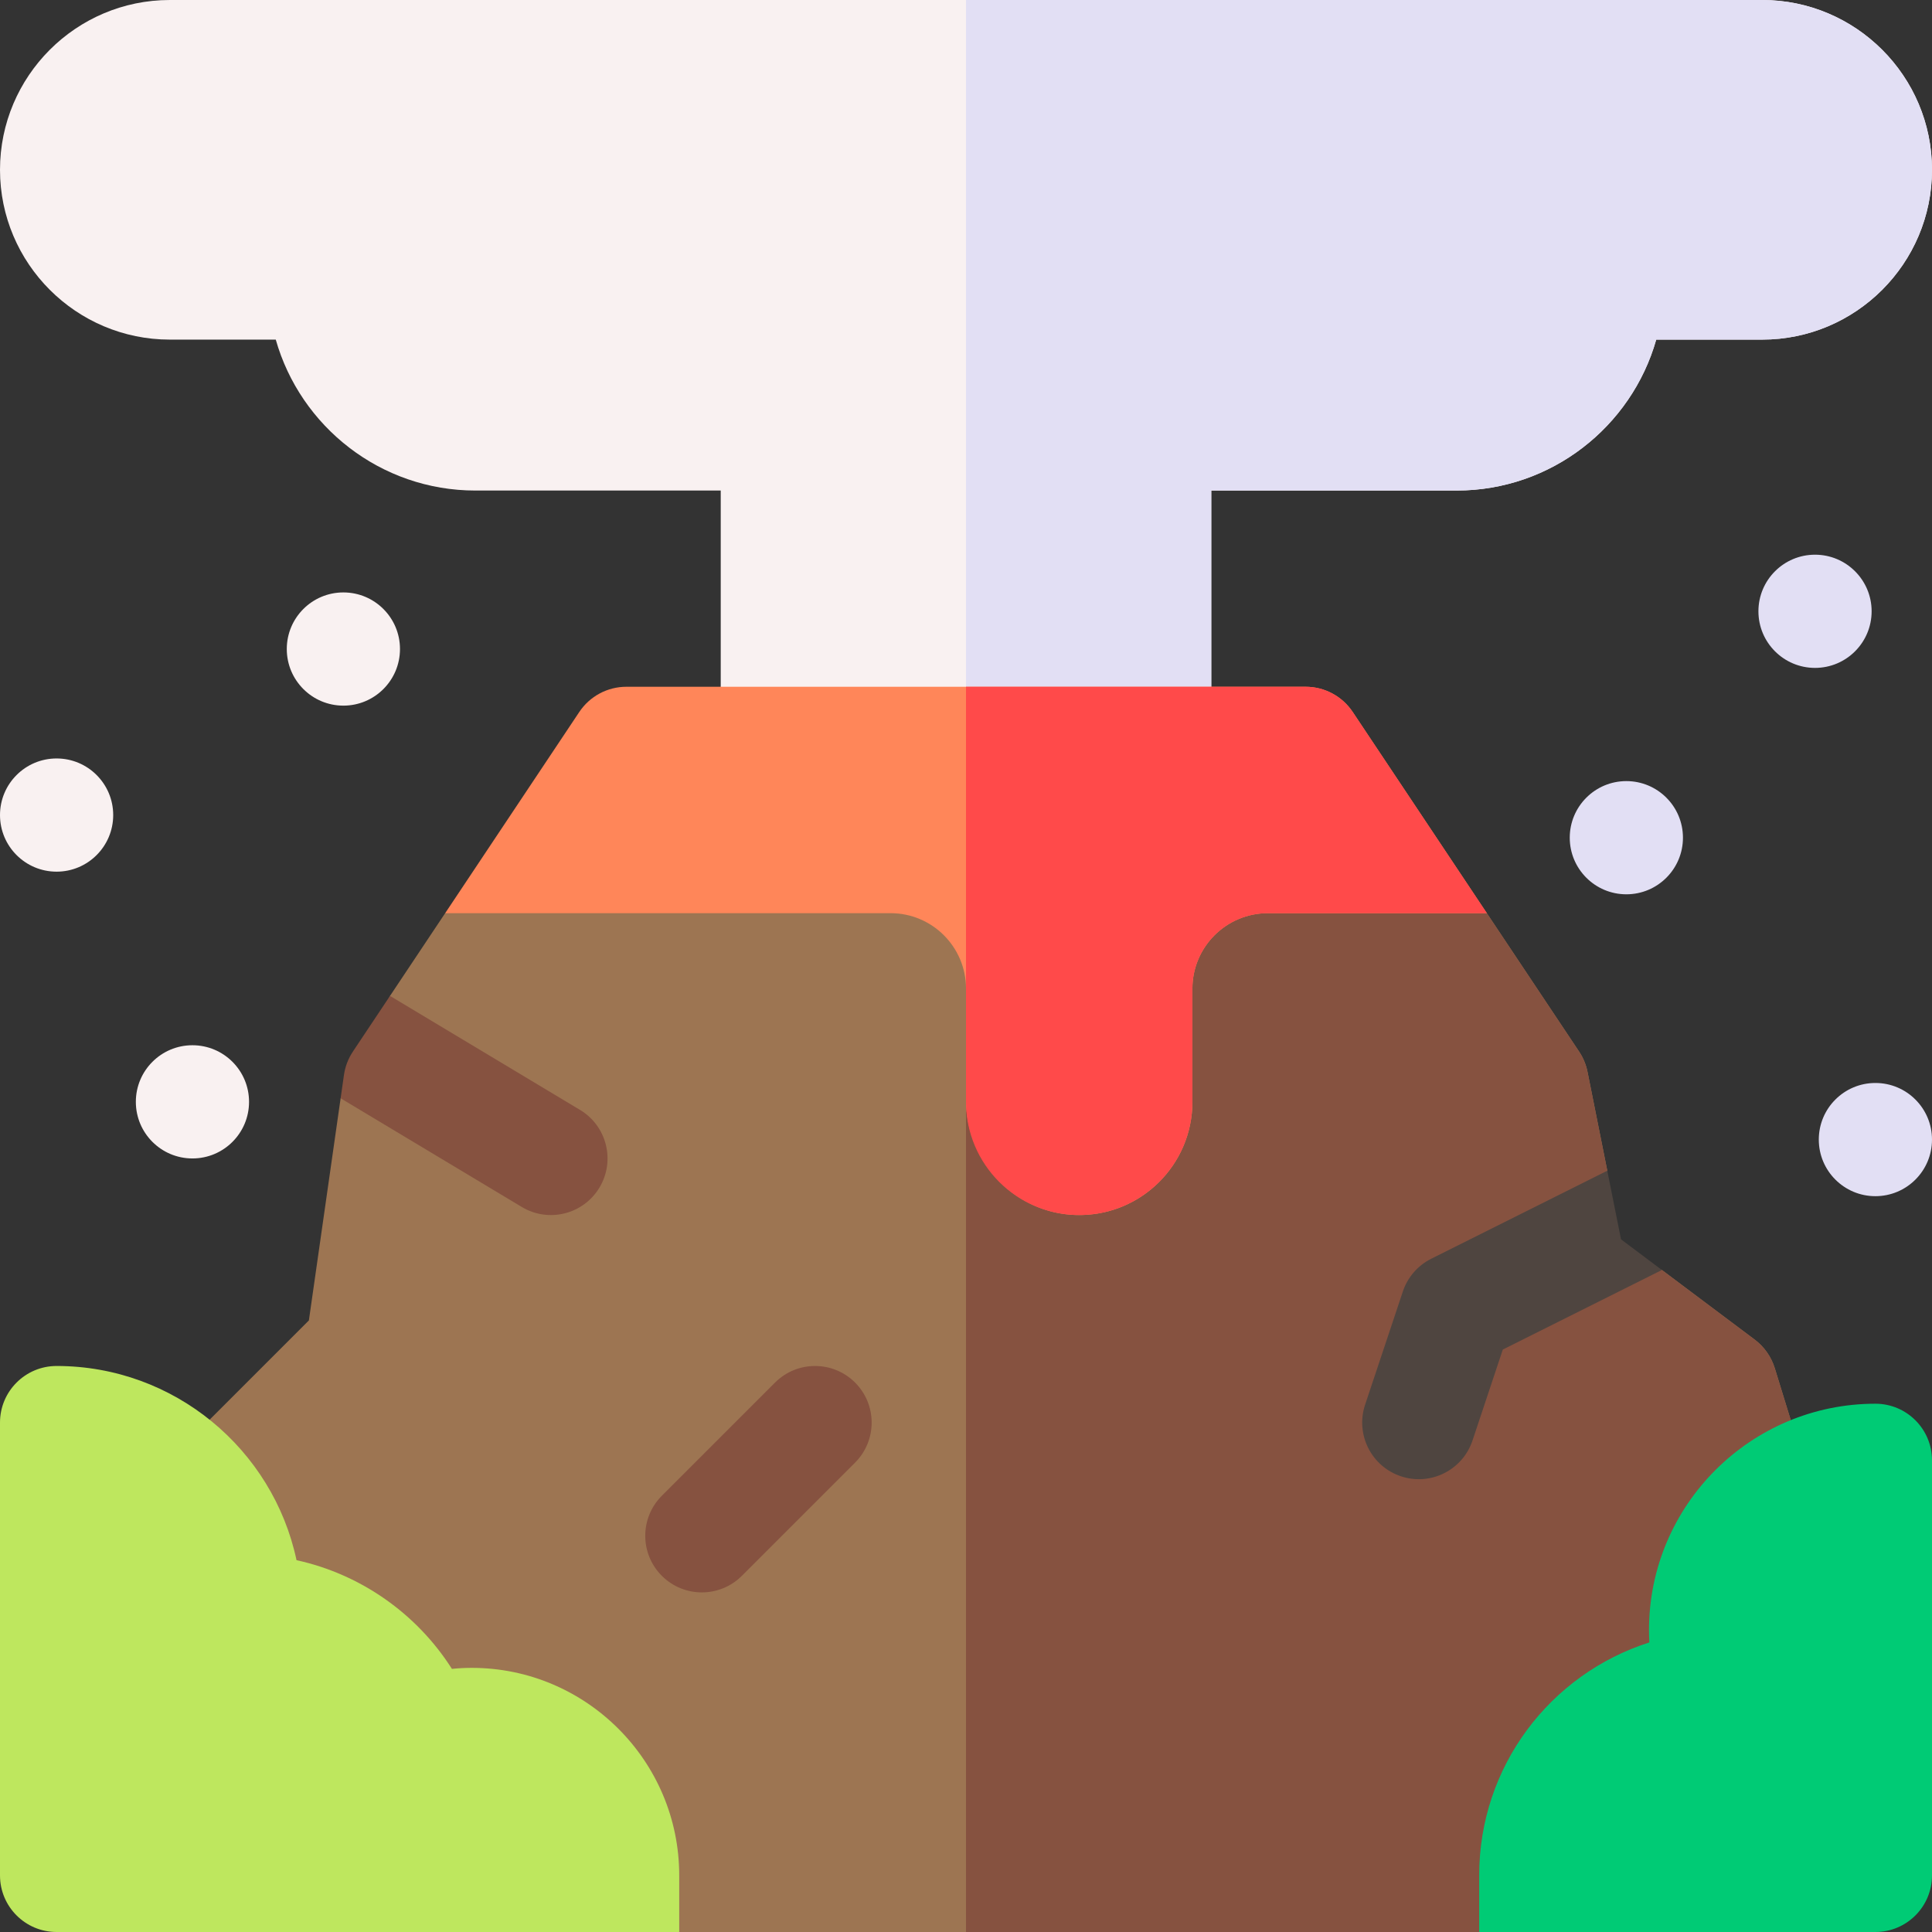 <svg id="Capa_1" enable-background="new 0 0 512 512" height="512" viewBox="0 0 512 512" width="512" xmlns="http://www.w3.org/2000/svg"><rect x="0" y="0" width="512" height="512" fill="#333333" stroke="none"/><g><circle cx="15" cy="216" fill="#f9f1f1" r="15"/><g><path d="m306 212h-100c-8.284 0-15-6.716-15-15v-67h-65c-25.13 0-46.376-16.939-52.921-40h-28.079c-24.813 0-45-20.187-45-45s20.187-45 45-45h422c24.813 0 45 20.187 45 45s-20.187 45-45 45h-28.079c-6.545 23.061-27.791 40-52.921 40h-65v67c0 8.284-6.716 15-15 15z" fill="#f9f1f1"/><g><path d="m467 0h-211v212h50c8.284 0 15-6.716 15-15v-67h65c25.13 0 46.376-16.939 52.921-40h28.079c24.813 0 45-20.187 45-45s-20.187-45-45-45z" fill="#e2dff4"/></g><g fill="#e2dff4"><circle cx="481" cy="162" r="15"/><circle cx="497" cy="302" r="15"/><circle cx="431" cy="222" r="15"/></g><circle cx="91" cy="172" fill="#f9f1f1" r="15"/><circle cx="51" cy="292" fill="#f9f1f1" r="15"/><path d="m480.312 395.01-9.976-32.421c-.933-3.03-2.801-5.687-5.337-7.589l-24.583-18.438-17.416-5.562 2.948-20.745-5.239-26.197c-.385-1.921-1.142-3.749-2.229-5.378l-24.453-36.68-55.211-30h-165.632l-55.211 30-14.615 21.922-13.09 27.132-8.411 58.875-37.044 37.045c-2.902 2.902-4.489 6.867-4.389 10.971s1.876 7.987 4.916 10.745l109.58 99.419c2.761 2.504 21.353 3.891 25.08 3.891h212c5.252 0 25.121-2.747 27.838-7.241l58.976-97.579c2.209-3.658 2.755-8.085 1.498-12.17z" fill="#9d7552"/><g><path d="m480.312 395.01-9.976-32.421c-.933-3.03-2.801-5.687-5.337-7.589l-24.583-18.438-17.416-5.562 2.948-20.745-5.239-26.197c-.385-1.921-1.142-3.749-2.229-5.378l-24.453-36.68-55.211-30h-82.816v300h136c5.252 0 25.121-2.747 27.838-7.241l58.976-97.579c2.209-3.658 2.755-8.085 1.498-12.17z" fill="#865240"/></g><path d="m371.769 342.257-9.999 29.999c-2.62 7.859 1.628 16.354 9.487 18.974 7.859 2.62 16.354-1.628 18.974-9.487l8.035-24.106 42.151-21.075-10.832-8.124-3.637-18.183-46.657 23.328c-3.558 1.78-6.264 4.9-7.522 8.674z" fill="#4f4540"/><path d="m153.717 294.137-50.359-30.215-9.838 14.758c-1.243 1.863-2.052 3.981-2.369 6.199l-.882 6.176 48.014 28.808c7.104 4.262 16.317 1.959 20.58-5.145 4.262-7.104 1.958-16.318-5.146-20.581z" fill="#865240"/><path d="m175.393 417.607c-5.858-5.858-5.858-15.355 0-21.213l30-30c5.858-5.858 15.355-5.858 21.213 0 5.858 5.858 5.858 15.355 0 21.213l-30 30c-5.857 5.858-15.355 5.858-21.213 0z" fill="#865240"/><g><path d="m497 372c-33.084 0-60 26.916-60 60 0 1.082.033 2.167.099 3.258-26.308 8.383-45.099 32.879-45.099 61.742v15h105c8.284 0 15-6.716 15-15v-110c0-8.284-6.716-15-15-15z" fill="#00cb75"/><path d="m125 442c-1.749 0-3.492.09-5.237.271-9.33-14.68-24.259-25.116-41.18-28.806-6.244-29.367-32.382-51.465-63.583-51.465-8.284 0-15 6.716-15 15v120c0 8.284 6.716 15 15 15h165v-15c0-30.327-24.673-55-55-55z" fill="#bee75e"/></g><g><g><path d="m346 182h-180c-5.015 0-9.699 2.507-12.481 6.68l-35.546 53.32h118.027c11.046 0 20 8.954 20 20v29.376c0 16.347 12.816 30.164 29.157 30.612 16.954.465 30.843-13.139 30.843-29.988v-30c0-11.046 8.954-20 20-20h58.027l-35.547-53.32c-2.782-4.173-7.465-6.68-12.48-6.68z" fill="#ff8659"/></g></g><g><g><path d="m358.48 188.68c-2.781-4.173-7.465-6.68-12.48-6.68h-90v110c0 16.569 13.431 30 30 30s30-13.431 30-30v-30c0-11.046 8.954-20 20-20h58.027z" fill="#ff4a4a"/></g></g></g></g></svg>